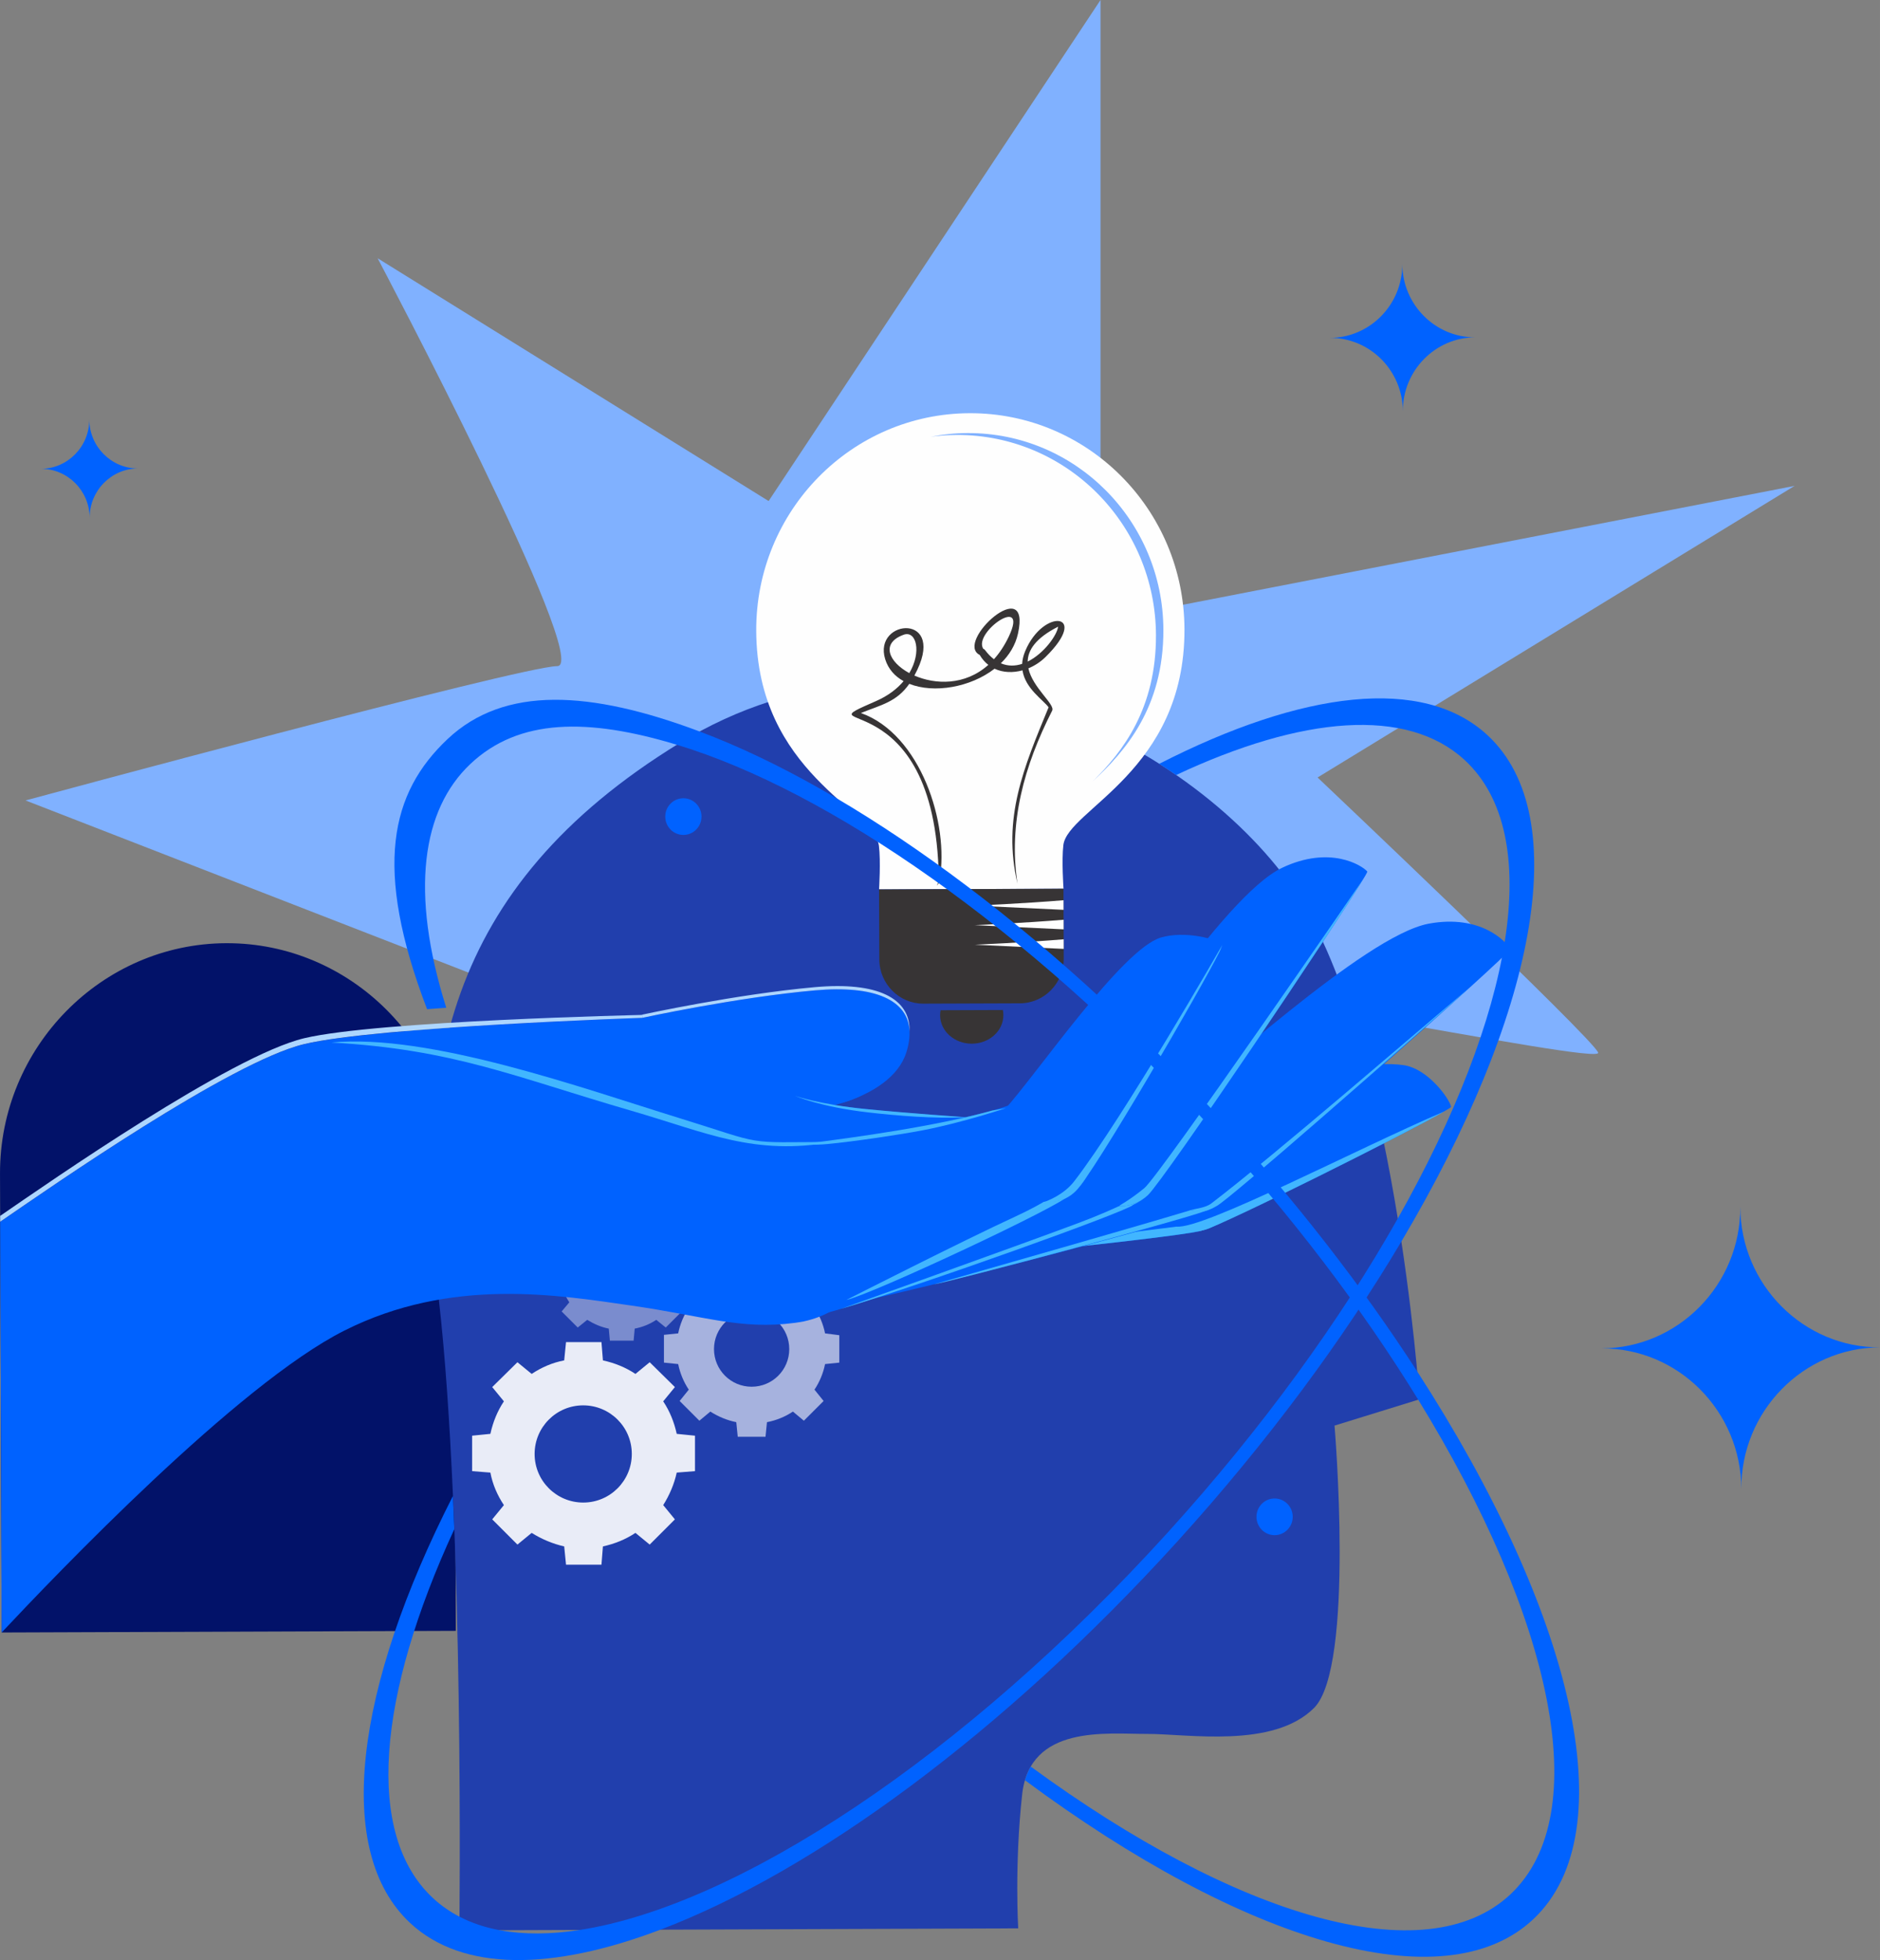 <?xml version="1.0" encoding="UTF-8"?>
<!DOCTYPE svg PUBLIC "-//W3C//DTD SVG 1.1//EN" "http://www.w3.org/Graphics/SVG/1.1/DTD/svg11.dtd">
<!-- Creator: CorelDRAW -->
<svg xmlns="http://www.w3.org/2000/svg" xml:space="preserve" width="162.784mm" height="169.692mm" version="1.1" style="shape-rendering:geometricPrecision; text-rendering:geometricPrecision; image-rendering:optimizeQuality; fill-rule:evenodd; clip-rule:evenodd"
viewBox="0 0 3057.68 3187.46"
 xmlns:xlink="http://www.w3.org/1999/xlink"
 xmlns:xodm="http://www.corel.com/coreldraw/odm/2003">
 <rect x="0" y="0" width="3057.68" height="3187.46" fill="#808080" stroke="none"/>
 <defs>
  <style type="text/css">
   <![CDATA[
    .fil8 {fill:none}
    .fil6 {fill:#FEFEFE}
    .fil2 {fill:#213FAD}
    .fil7 {fill:#373435}
    .fil11 {fill:#41B6FF}
    .fil10 {fill:#ADD6FF}
    .fil9 {fill:#0062FF}
    .fil0 {fill:#021269}
    .fil1 {fill:#80B1FF}
    .fil5 {fill:white;fill-rule:nonzero;fill-opacity:0.4}
    .fil4 {fill:white;fill-rule:nonzero;fill-opacity:0.6}
    .fil3 {fill:white;fill-rule:nonzero;fill-opacity:0.902}
   ]]>
  </style>
 </defs>
 <g id="Layer_x0020_1">
  <g id="_2813083120864">
   <path class="fil0" d="M367.98 1533.83l0 0c203.15,-0.74 369.94,166.87 370.69,372.42l2.71 745.83 -738.66 2.68 -2.71 -745.83c-0.75,-205.59 164.86,-374.37 367.97,-375.11l-0 0z"/>
   <path class="fil1" d="M1670.95 1577.84c201.73,-0.73 935.8,156.19 928.37,133.95 -7.43,-22.24 -456.39,-447.45 -456.39,-447.45l775.81 -474.19 -1128.82 219.36 0 -1009.52 -539.83 814.81 -635.93 -394.84c0,0 350.82,663.09 292.13,663.31 -58.69,0.21 -864.73,218.41 -864.73,218.41l804.34 312.57 825.07 -36.41 -0.04 0z"/>
   <path class="fil2" d="M2308.77 2275.54c0,0 -40.14,-595.31 -207.58,-833.7 -167.48,-238.43 -611.17,-469.44 -996.23,-233.29 -385.06,236.15 -432.47,541.53 -391.07,906.31 41.4,364.78 33.24,1024.31 33.24,1024.31l908.9 -3.3c0,0 -6.15,-103.6 6.41,-217.63 12.53,-114.03 137.19,-98.32 202.94,-98.55 65.78,-0.24 205.38,24.47 271.92,-42.34 66.54,-66.81 33.2,-459.04 33.2,-459.04l138.25 -42.75 0 -0z"/>
   <g>
    <path class="fil3" d="M1130.36 2334.71l0 57.64 -29.71 2.38c-4.16,19.01 -11.89,36.84 -21.99,52.89l19.01 23.18 -41 41 -23.17 -19.01c-16.05,10.69 -33.87,17.83 -52.89,21.99l-2.38 29.71 -57.64 0 -2.97 -29.71c-18.42,-4.16 -36.84,-11.89 -52.89,-21.99l-23.18 19.01 -41 -41 19.01 -23.18c-10.69,-16.05 -18.42,-33.87 -21.99,-52.89l-29.71 -2.38 0 -57.64 29.71 -2.97c4.16,-19.01 11.29,-36.84 21.99,-52.89l-19.01 -23.18 41 -40.41 23.18 19.01c16.05,-10.69 33.87,-18.42 52.89,-21.99l2.97 -29.71 57.64 0 2.38 29.71c19.01,4.16 36.84,11.29 52.89,21.99l23.17 -19.01 41 40.41 -19.01 23.18c10.69,16.05 17.83,33.87 21.99,52.89l29.71 2.97zm-181.82 -49.32c-43.97,0 -79.03,35.65 -79.03,79.03 0,43.97 35.65,79.03 79.03,79.03 43.97,0 79.03,-35.65 79.03,-79.03 0,-43.97 -35.65,-79.03 -79.03,-79.03l0 0z"/>
    <path class="fil4" d="M1365.07 2171.31l0 44.57 -23.17 2.38c-2.97,14.85 -8.91,29.12 -17.23,41.59l14.85 18.42 -32.08 32.08 -17.83 -14.85c-12.48,8.32 -26.74,14.26 -42.19,17.23l-2.38 23.77 -45.16 0 -2.38 -23.77c-14.85,-2.97 -29.12,-8.91 -42.19,-17.23l-17.83 14.85 -32.08 -32.08 14.85 -18.42c-8.32,-12.48 -14.26,-26.74 -17.23,-41.59l-23.17 -2.38 0 -45.16 23.17 -2.38c2.97,-14.85 8.91,-29.12 17.23,-41.59l-14.85 -18.42 32.08 -32.08 17.83 14.85c12.48,-8.32 26.74,-14.26 42.19,-17.23l2.38 -23.17 45.16 0 2.38 23.17c14.85,2.97 29.12,8.91 42.19,17.23l17.83 -14.85 32.08 32.08 -14.85 18.42c8.32,12.48 14.26,26.74 17.23,41.59l23.17 2.97 0 0.01zm-142.61 -38.62c0,0 0,0 0,0 -33.87,0 -61.2,27.33 -61.2,61.2 0,33.87 27.34,61.2 61.2,61.2 33.87,0 61.2,-27.34 61.2,-61.2 0,0 0,0 0,0 0,-33.87 -27.33,-61.2 -61.2,-61.2 0,0 0,0 0,0l0 0z"/>
    <path class="fil5" d="M1130.36 2042.96l0 38.03 -19.61 1.78c-2.38,12.48 -7.73,24.36 -14.27,35.06l12.48 14.85 -26.14 26.14 -15.45 -12.48c-10.69,7.13 -22.58,11.89 -35.06,14.26l-1.78 19.61 -38.62 0 -1.78 -19.61c-12.48,-2.38 -24.36,-7.72 -35.06,-14.26l-15.45 12.48 -26.14 -26.14 12.48 -14.85c-7.13,-10.69 -11.89,-22.58 -14.26,-35.06l-19.61 -1.78 0 -38.03 19.61 -1.78c2.38,-12.48 7.72,-24.36 14.26,-35.06l-12.48 -14.85 26.14 -26.14 15.45 12.48c10.69,-7.13 22.58,-12.48 35.06,-14.85l1.78 -19.61 38.03 0 1.78 19.61c12.48,2.38 24.36,7.73 35.06,14.85l15.45 -12.48 26.14 26.14 -12.48 14.85c7.13,10.69 11.88,22.58 14.26,35.06l20.2 1.78 0.01 0zm-119.44 -32.68c-27.92,0.6 -49.91,23.77 -49.91,51.69 0,28.52 23.18,51.69 51.69,51.69 28.52,0 51.69,-23.17 51.69,-51.69 0,0 0,0 0,0 0,-28.52 -23.18,-51.69 -51.69,-51.69 -0.6,0 -0.6,0 -1.19,0l0 0 -0.6 0z"/>
   </g>
   <path class="fil6" d="M1576.89 671.96c-192.31,0.7 -347.65,159.05 -346.94,353.67 0.84,231.35 192.16,291.92 199.54,349.77 3.16,24.81 0.26,70.93 0.26,70.93l149.99 -0.54 149.99 -0.54c0,0 -3.23,-46.07 -0.26,-70.94 6.96,-57.9 197.83,-119.86 196.99,-351.21 -0.71,-194.62 -157.19,-351.84 -349.51,-351.14l-0.07 0z"/>
   <path class="fil7" d="M1729.69 1445.28l-299.95 1.09 0.42 113.91c0.14,39.69 32.35,72.01 71.53,71.87l157.37 -0.57c39.22,-0.14 71.15,-32.73 71.01,-72.39l-0.42 -113.91 0.03 0z"/>
   <g>
    <path class="fil6" d="M1585.32 1472.76c0,0 81.53,-3.51 144.44,-8.82l0.06 15.62 -144.49 -6.8z"/>
    <path class="fil6" d="M1585.44 1504.51c0,0 81.53,-3.51 144.44,-8.82l0.06 15.62 -144.49 -6.8z"/>
    <path class="fil6" d="M1585.55 1536.3c0,0 81.53,-3.51 144.44,-8.82l0.06 15.62 -144.49 -6.8z"/>
   </g>
   <path class="fil7" d="M1529.82 1642.83c-0.53,2.71 -0.8,5.49 -0.79,8.3 0.09,25.58 23.2,46.21 51.62,46.11 28.42,-0.1 51.37,-20.93 51.28,-46.48 -0.01,-2.85 -0.3,-5.59 -0.85,-8.29l-101.22 0.37 -0.03 0z"/>
   <g>
    <path class="fil7" d="M1654.97 1437.65c-15.3,-99.82 11.03,-192.9 56.31,-282 5.17,-10.16 -31.65,-36.94 -38.72,-68.77 10.15,-4.19 19.71,-10.39 27.78,-18.32 73.68,-72.25 -3.36,-80.59 -32.94,-9.66 -3.07,7.37 -4.62,14.27 -4.95,20.69 -11.18,3.65 -23.02,4.05 -34.66,-0.96 13.64,-13.22 23.71,-29.42 27.88,-48.27 22.17,-100.06 -103.95,13.69 -62.23,34.72 3.91,6.63 8.64,11.98 14,16.15 -38.13,34.09 -86.63,32.1 -120.27,17.36 56.49,-103.25 -68.22,-93.09 -47.45,-26.53 5.01,16.04 15.75,27.8 29.9,35.61 -10.33,12.27 -24.91,23.72 -44.7,32.38 -128.97,56.36 96.94,-38.89 101.91,287.88 0.05,4.55 -1,8.3 -3.17,12.17 2.74,-2.28 3.83,-5.82 4.46,-9.29 16.35,-90.99 -30.92,-236.98 -127.98,-271.3 33.36,-13.36 58.12,-17.96 78.76,-47.45 39.95,15.91 99.42,5.85 138.68,-24.6 13.75,6.44 29.9,6.93 45.4,2.65 4.53,29.75 34.01,48.3 42.47,60.1l-0.04 0.14c-39.9,96.77 -75.86,180.11 -50.4,287.21l-0.04 0.07zm16.48 -361.78c0.32,-18.37 12.52,-37.89 49.14,-56.57l0.36 -0.18c-1.63,13.46 -22.7,43.49 -49.5,56.76zm-54.85 -3.81c-4.97,-3.77 -9.87,-8.69 -14.6,-14.99 -0.9,-1.19 -1.61,-1.51 -2.79,-1.98 -17.03,-26.67 74.76,-90.11 41.61,-20.1 -7.08,14.89 -15.27,27.12 -24.22,37.03l0 0.04zm-17.5 -16.97l-0.25 -0.11c0.11,0.03 0.18,0.07 0.25,0.11zm-120.19 39.51c-33.44,-18.1 -47.1,-48.72 -9.1,-62.42 20.3,-7.29 29.69,27.78 9.1,62.42z"/>
   </g>
   <path class="fil8" d="M1654.97 1437.65c-22.43,-69.02 13.66,-223.54 53.13,-284.15 5.85,-8.97 -9.9,-7.14 -25.71,-30.43 -31.12,-45.93 -9.76,-84.72 36.01,-108.12 23.17,-11.85 -10.93,54.13 -48.14,67.97 -24.64,9.18 -60.77,4.26 -72.78,-22.29 -9.31,-2.39 -5.28,-30.97 12.88,-45.73 23.99,-19.46 47.82,-36.54 39.16,14.4 -3.42,20 -46.25,65.51 -69.18,74.87 -42.15,17.19 -88.83,13.75 -124.14,-16.9 -22.39,-19.44 -14.92,-54.61 17.74,-61.69 18.6,-4.04 27.28,31.44 16.07,56.16 -27.06,59.78 -43.49,51.54 -98.16,76.71 -8.58,3.96 -1.25,-1.62 22.01,12.94 103.85,64.89 110.95,147.35 113.74,256.56 0.08,2.92 -1.32,9.71 -3.99,12.21"/>
   <path class="fil1" d="M1880.11 1032.94c-0.66,-180.48 -145.76,-326.26 -324.1,-325.61 -14.41,0.05 -28.56,1.04 -42.45,2.97 19.52,-3.9 39.7,-5.95 60.37,-6.03 175.13,-0.64 317.59,142.52 318.23,319.72 0.46,127.69 -63.21,198.68 -114.84,246.56 49.35,-48.49 103.21,-119.08 102.78,-237.61z"/>
   <path class="fil9" d="M2604.89 2192.74c124.68,-0.45 226.02,-103.76 225.57,-229.94 0.46,126.18 102.55,228.75 227.23,228.29 -124.68,0.45 -226.02,103.76 -225.56,229.94 -0.46,-126.17 -102.55,-228.74 -227.23,-228.29z"/>
   <path class="fil9" d="M66.47 762.39c43.53,-0.16 78.91,-36.22 78.75,-80.28 0.16,44.06 35.8,79.86 79.33,79.7 -43.53,0.16 -78.91,36.22 -78.75,80.28 -0.16,-44.06 -35.8,-79.86 -79.33,-79.7z"/>
   <path class="fil9" d="M2163.08 549.43c65.07,-0.23 117.92,-54.12 117.69,-119.97 0.24,65.85 53.49,119.34 118.55,119.11 -65.06,0.24 -117.92,54.12 -117.68,119.97 -0.24,-65.85 -53.49,-119.34 -118.56,-119.11z"/>
   <circle class="fil9" transform="matrix(-0.896 0.003 0.003 0.907 2073.04 2466.66)" r="32.89"/>
   <circle class="fil9" transform="matrix(-0.896 0.003 0.003 0.907 1111.46 1327.95)" r="32.89"/>
   <g>
    <path class="fil9" d="M2.75 2654.66c87.69,-93.26 383.2,-403.12 557.05,-490.71 173.89,-87.62 348.23,-57.95 467.77,-40.74 119.54,17.21 176.84,39.66 265.19,28.01 4.67,-0.63 9.48,-1.41 14.36,-2.33 68.47,-14.68 122.08,-69.11 118.54,-178.75 -3.54,-109.78 -67.33,-170.38 -67.33,-170.38l3.49 -1.02 -4.03 -0.53 -3.46 -0.46c0,0 0.5,-0.11 1.39,-0.29 -20.6,-7.61 -195.32,-71.31 -360.17,-106.97l6.1 1.35c11.93,-14.37 26.86,-26.94 42.9,-36.49 0,0 -114.01,3.77 -240.91,11.3l0 0c-119.66,7.11 -250.79,17.55 -308.75,31.32 -119.44,28.4 -414.26,233.73 -494.61,288.94l2.43 667.86 0.03 -0.11zm991.73 -964.49c-3.43,-0.75 -6.81,-1.45 -10.2,-2.17 3.39,0.71 6.81,1.42 10.2,2.17zm-10.85 -2.31c-3.43,-0.71 -6.89,-1.42 -10.31,-2.13 3.42,0.71 6.85,1.38 10.31,2.13zm-10.92 -2.24c-3.46,-0.71 -6.92,-1.38 -10.38,-2.05 3.46,0.67 6.89,1.35 10.38,2.05zm-10.74 -2.12c-3.46,-0.67 -6.92,-1.31 -10.38,-1.98 3.46,0.64 6.92,1.31 10.38,1.98zm-11.06 -2.09c-3.39,-0.64 -6.78,-1.24 -10.17,-1.84 3.39,0.6 6.78,1.2 10.17,1.84zm-10.7 -1.95c-3.32,-0.6 -6.63,-1.17 -9.92,-1.7 3.28,0.57 6.6,1.13 9.92,1.7zm-10.74 -1.84c-3.32,-0.57 -6.63,-1.09 -9.92,-1.62 3.28,0.53 6.6,1.06 9.92,1.62zm-10.38 -1.69c-6.88,-1.09 -13.73,-2.08 -20.44,-2.99 6.74,0.91 13.56,1.94 20.44,2.99zm-20.87 -3.06c-3.21,-0.42 -6.42,-0.84 -9.63,-1.26 3.17,0.39 6.38,0.81 9.63,1.26zm-10.34 -1.34c-3.17,-0.39 -6.35,-0.77 -9.49,-1.12 3.14,0.35 6.32,0.74 9.49,1.12zm-10.09 -1.19c-3.21,-0.35 -6.42,-0.7 -9.59,-1.01 3.17,0.31 6.38,0.66 9.59,1.01zm-9.63 -1.01c-3.25,-0.31 -6.46,-0.63 -9.67,-0.9 3.21,0.28 6.42,0.55 9.67,0.9zm-9.84 -0.9c-3.1,-0.28 -6.17,-0.48 -9.24,-0.73 3.07,0.21 6.13,0.45 9.24,0.73zm-9.77 -0.76c-3.07,-0.2 -6.1,-0.41 -9.09,-0.54 3,0.17 6.03,0.34 9.09,0.54zm-9.34 -0.58c-3.03,-0.17 -5.99,-0.3 -8.95,-0.4 2.96,0.1 5.95,0.23 8.95,0.4zm-9.24 -0.4c-2.96,-0.1 -5.92,-0.2 -8.81,-0.22 2.89,0.06 5.85,0.12 8.81,0.22zm-8.95 -0.22c-2.89,-0.06 -5.74,-0.09 -8.56,-0.08 2.82,-0.01 5.67,0.02 8.56,0.08zm-8.91 -0.08c-2.85,0.01 -5.67,0.06 -8.45,0.1 2.78,-0.08 5.6,-0.09 8.45,-0.1zm556.23 127.62c9.97,-2.96 24.25,-7.88 39.2,-15.3l-39.2 15.3z"/>
    <path class="fil9" d="M1268.6 1821.77c-76.45,16.95 -155.24,27.99 -189.2,32.94 -62.27,15.24 -123.34,-32.42 -123.57,-98.02 -0.29,-79.38 63.08,-95.23 88.77,-101.46 0,0 151.94,-33.17 280.82,-44.71 104.07,-9.33 150.67,19.01 153.73,65.07 0.72,11 -1.02,22.99 -5.04,35.74 -6.49,20.48 -20.44,36.59 -36.62,49.02 -2.67,2 -5.26,3.84 -7.75,5.59 0,0 -0.04,0.04 -0.04,0.04 -4.8,3.23 -9.71,6.21 -14.62,8.86 -8.58,4.58 -18.33,9.02 -29.01,13.24 -13.21,4.99 -24,7.81 -28.88,8.98 -1.82,0.44 -2.82,0.62 -2.82,0.62 0,0 1.21,0.18 3.46,0.46 -27.21,8.83 -58.02,16.74 -89.23,23.63l0 -0z"/>
    <path class="fil10" d="M1325.45 1610.52c-128.92,11.55 -280.82,44.71 -280.82,44.71 0,0 -0.02,-4.76 -0.02,-4.76 0,0 -0.75,0 -2.18,0.05 0.75,-0.18 1.46,-0.37 2.17,-0.51 0,0 151.94,-33.17 280.82,-44.71 101.4,-9.1 155.55,17.76 153.93,72.18 -1.93,-50.87 -55.82,-75.71 -153.91,-66.95z"/>
    <path class="fil9" d="M1344.73 1794.87c-143.55,-2.55 -157.15,220.2 -47.26,269.66 22.75,10.24 648.73,-54.46 658.72,-64.06 26.36,-5.98 49.22,-25.15 58.89,-52.82 21.81,-62.43 -32.2,-119.64 -99.29,-117.37 -92.76,3.11 -480.57,-17.41 -571.09,-35.38l0.04 -0.04z"/>
    <path class="fil11" d="M1378.43 2062.36l615.17 -77.75c-2.03,1.49 -25.09,11.75 -27.66,12.98 -3.17,1.17 -6.44,2.12 -9.76,2.89 -7.92,7.61 -403.06,49.85 -577.76,61.92l-0 -0.04z"/>
    <path class="fil11" d="M1570.64 1816.81c0,0 -88.55,-6.03 -162.63,-13.3 -74.08,-7.27 -114.67,-21.3 -114.67,-21.3 0,0 40.21,17.79 118.93,26.81 45.76,5.25 107.5,10.51 158.37,7.8z"/>
    <path class="fil9" d="M2360.12 1799.84c1.23,6.09 -360.03,187.96 -402.8,199.23 -42.45,12.28 -83.89,-27.66 -96.13,-69.61 -12.64,-43.36 14.69,-88.63 57.81,-102.83 76.14,-25.21 265.08,-109.17 364.07,-94.45 39.85,5.92 74.47,54.83 77.04,67.66l0 0z"/>
    <path class="fil11" d="M2348.96 1807.38c-145.03,62.44 -391.64,191.68 -435.11,187.33 -3.07,-0.32 18.69,11.98 45.08,5.43 33.48,-9.61 329.05,-157.32 390.03,-192.72l0 -0.04z"/>
    <path class="fil9" d="M1353.48 1849.39c-141.67,23.46 -115.73,245.09 1.14,273.85 24.2,5.97 604.76,-145.66 612.89,-156.91 24.88,-10.66 43.98,-33.64 48.62,-62.63 10.42,-65.34 -52.82,-111.88 -118.44,-97.53 -90.74,19.85 -452,44.51 -544.2,43.22l-0 -0z"/>
    <path class="fil11" d="M1519.53 2088.44c0,0 419.85,-119.69 429.92,-124.71 10.11,-5.02 43.18,-19.68 51.68,-24.11 -8.66,11.79 -20.32,21 -33.63,26.71 -5.39,7.49 -433.61,121.37 -448.01,122.1l0.04 0z"/>
    <path class="fil10" d="M1044.59 1655.24c0,0 -430.25,14.23 -549.7,42.63 -119.44,28.4 -414.26,233.73 -494.61,288.94l-0.04 -9.53c80.34,-55.21 375.16,-260.54 494.61,-288.94 119.44,-28.4 549.71,-37.86 549.71,-37.86 0,0 0.02,4.76 0.02,4.76z"/>
    <path class="fil9" d="M2456.2 1543.45c2.73,5.58 -438.31,395.68 -476.88,417.5 -38.03,22.69 -88.08,-5.34 -110.36,-42.82 -23.03,-38.74 -7.85,-89.53 30.32,-114.24 67.41,-43.8 319.04,-282.16 424.32,-301.78 84.76,-15.79 126.93,29.59 132.6,41.37l0 -0.04z"/>
    <path class="fil11" d="M2392.71 1603.94c-129.47,114.99 -390.51,344.05 -413.39,356.98 -13.95,8.32 -25.02,11.42 -42.58,6.98 8.73,-2.74 23.91,-3.62 33.51,-10.98 107.94,-82.66 328.26,-274.04 422.43,-352.97l0.04 0z"/>
    <path class="fil9" d="M1311.29 1866.68c-141.31,25.59 -112.09,246.81 5.17,273.8 24.3,5.58 518.39,-169.66 526.34,-181.02 24.74,-11.02 43.48,-34.29 47.69,-63.35 9.46,-65.52 -54.46,-111.08 -119.86,-95.72 -90.41,21.22 -367.13,66.24 -459.37,66.33l0.04 -0.04z"/>
    <path class="fil11" d="M1877.03 1930.84c-18.85,12.01 -57.32,33.47 -123.83,58.32 -102.01,38.15 -382.84,138.39 -385.59,139.38 131.78,-39.01 468.66,-159.7 475.18,-169.11 13.74,-6.15 25.65,-16.04 34.19,-28.63l0.04 0.04z"/>
    <path class="fil9" d="M2223.82 1417.25c4.01,4.71 -324.89,495.17 -356.76,526.17 -31.12,31.72 -86.54,17.42 -117.49,-13.14 -31.99,-31.56 -30.04,-84.61 0.71,-118.28 54.23,-59.66 237.95,-354.79 334.9,-400.75 78.02,-37.02 130.19,-3.9 138.64,6.03l-0 -0.03z"/>
    <path class="fil11" d="M2217.87 1428.61c-1.91,2.75 -331.21,482.75 -356.88,503.69 -25.67,20.99 -40.26,27.46 -40.79,28.98 4.21,0.06 25.57,1.78 46.85,-17.85 29.13,-28.36 306.59,-440.8 350.81,-514.82z"/>
    <path class="fil9" d="M1277.66 1863.88c-137.29,42.53 -82.1,258.6 37.53,271.23 24.79,2.62 415.64,-178.24 422.2,-190.49 23.23,-13.94 39.11,-39.33 39.86,-68.66 1.65,-66.18 -67.19,-103.71 -130.29,-80.53 -87.27,32 -277.71,57.22 -369.26,68.49l-0.04 -0.04z"/>
    <path class="fil11" d="M1774.47 1895.23c-0.18,0.22 -32.44,41.32 -122.24,82.71 -89.8,41.42 -273.12,134.82 -275.78,136.06 42.86,-9.47 353.37,-155.32 360.95,-169.42 17.96,-10.78 31.52,-28.37 37.08,-49.35l-0 0z"/>
    <path class="fil11" d="M1635.93 1802.07c0,0 -70.22,23.49 -134.93,35.96 -38.02,7.32 -112.17,18.27 -153.44,22.24 -28.98,2.81 -38.93,-0.18 -39.47,-0.14 84.92,-10.67 216.24,-29.04 305.53,-54.15l22.27 -3.91 0.04 -0z"/>
    <path class="fil11" d="M1355.58 1856.96c-150.71,0.91 -107.37,5.55 -250.61,-38.67 -155.7,-48.07 -406.38,-138.27 -566.13,-122.93 198.81,10.93 299.34,56.21 486.36,110.45 126.53,36.7 200.39,74.03 330.37,51.15l0 0z"/>
    <path class="fil9" d="M1988.12 1536.57c4.05,4.71 -206.31,369.03 -238.14,400 -31.12,31.72 -86.54,17.42 -117.49,-13.14 -31.99,-31.56 -30.04,-84.61 0.71,-118.28 54.23,-59.66 191.22,-261.42 254.76,-280.48 38.61,-11.58 91.71,1.94 100.16,11.87l0 0.04z"/>
    <path class="fil11" d="M1988.12 1536.57c0,0 -160.67,280.4 -241.08,384.53 -17.53,22.72 -45.41,32.64 -51.11,34.39 29.7,1.19 45.49,-10.2 54.02,-18.89 28.85,-28.07 203.85,-329.12 233.83,-389.52l4.31 -10.48 0.04 -0.04z"/>
   </g>
   <g>
    <path class="fil9" d="M725.82 1638.83c-59.51,-188.6 -39.46,-322.28 39.27,-396.53 78.74,-74.25 191.05,-74.99 335.78,-31.17 246.85,74.69 569.04,297.12 863.53,617.03 136.6,148.41 252.06,301.34 342.26,448.08 218.28,355.12 288.32,673.89 150.21,804.07 -137.9,130 -446.46,37.16 -780.43,-207.52 -3.83,6.58 -6.97,13.95 -9.44,22.22 353.39,262.22 681.41,363.06 827.06,225.75 150.8,-142.13 63.89,-499.6 -189.1,-890.56 -88.88,-137.37 -198.25,-278.87 -325.04,-416.64 -284.25,-308.83 -593.24,-530.62 -841.91,-623.97 -177.98,-66.79 -317.63,-74.87 -410.11,12.32 -92.52,87.22 -121.53,208.56 -33.31,439.23 12.01,-0.91 33.26,-2.43 31.22,-2.32l0 0z"/>
    <path class="fil9" d="M2273.36 1981.61c187.58,-332.13 240.5,-623.28 109.28,-745.19 -94.05,-87.37 -265.59,-71.92 -469.72,23.9 -8.97,-6.21 -18.12,-12.27 -27.45,-18.19 232.21,-118.79 429.28,-143.76 534.07,-46.36 142.92,132.77 76.57,457.89 -140.34,823.24 -94.47,159.1 -217.48,325.85 -364.28,487.7 -283.31,312.34 -592.22,536.99 -840.81,631.34 -175.96,66.81 -321.74,68.35 -406.77,-10.64 -125.89,-116.95 -89.42,-383.11 69.28,-694.57 0.78,17.93 1.52,35.93 2.23,53.97 -124.55,269.84 -146.27,496.18 -34.61,599.91 12.91,12 27.32,21.98 43,30.15 19.86,10.36 41.92,17.67 65.86,22.1 38.64,7.18 82.24,6.88 129.85,-0.47 254.71,-39.39 623.92,-279.95 956.31,-646.38 154.01,-169.78 280.69,-345.2 374.08,-510.51l0.03 0z"/>
   </g>
  </g>
 </g>
</svg>
